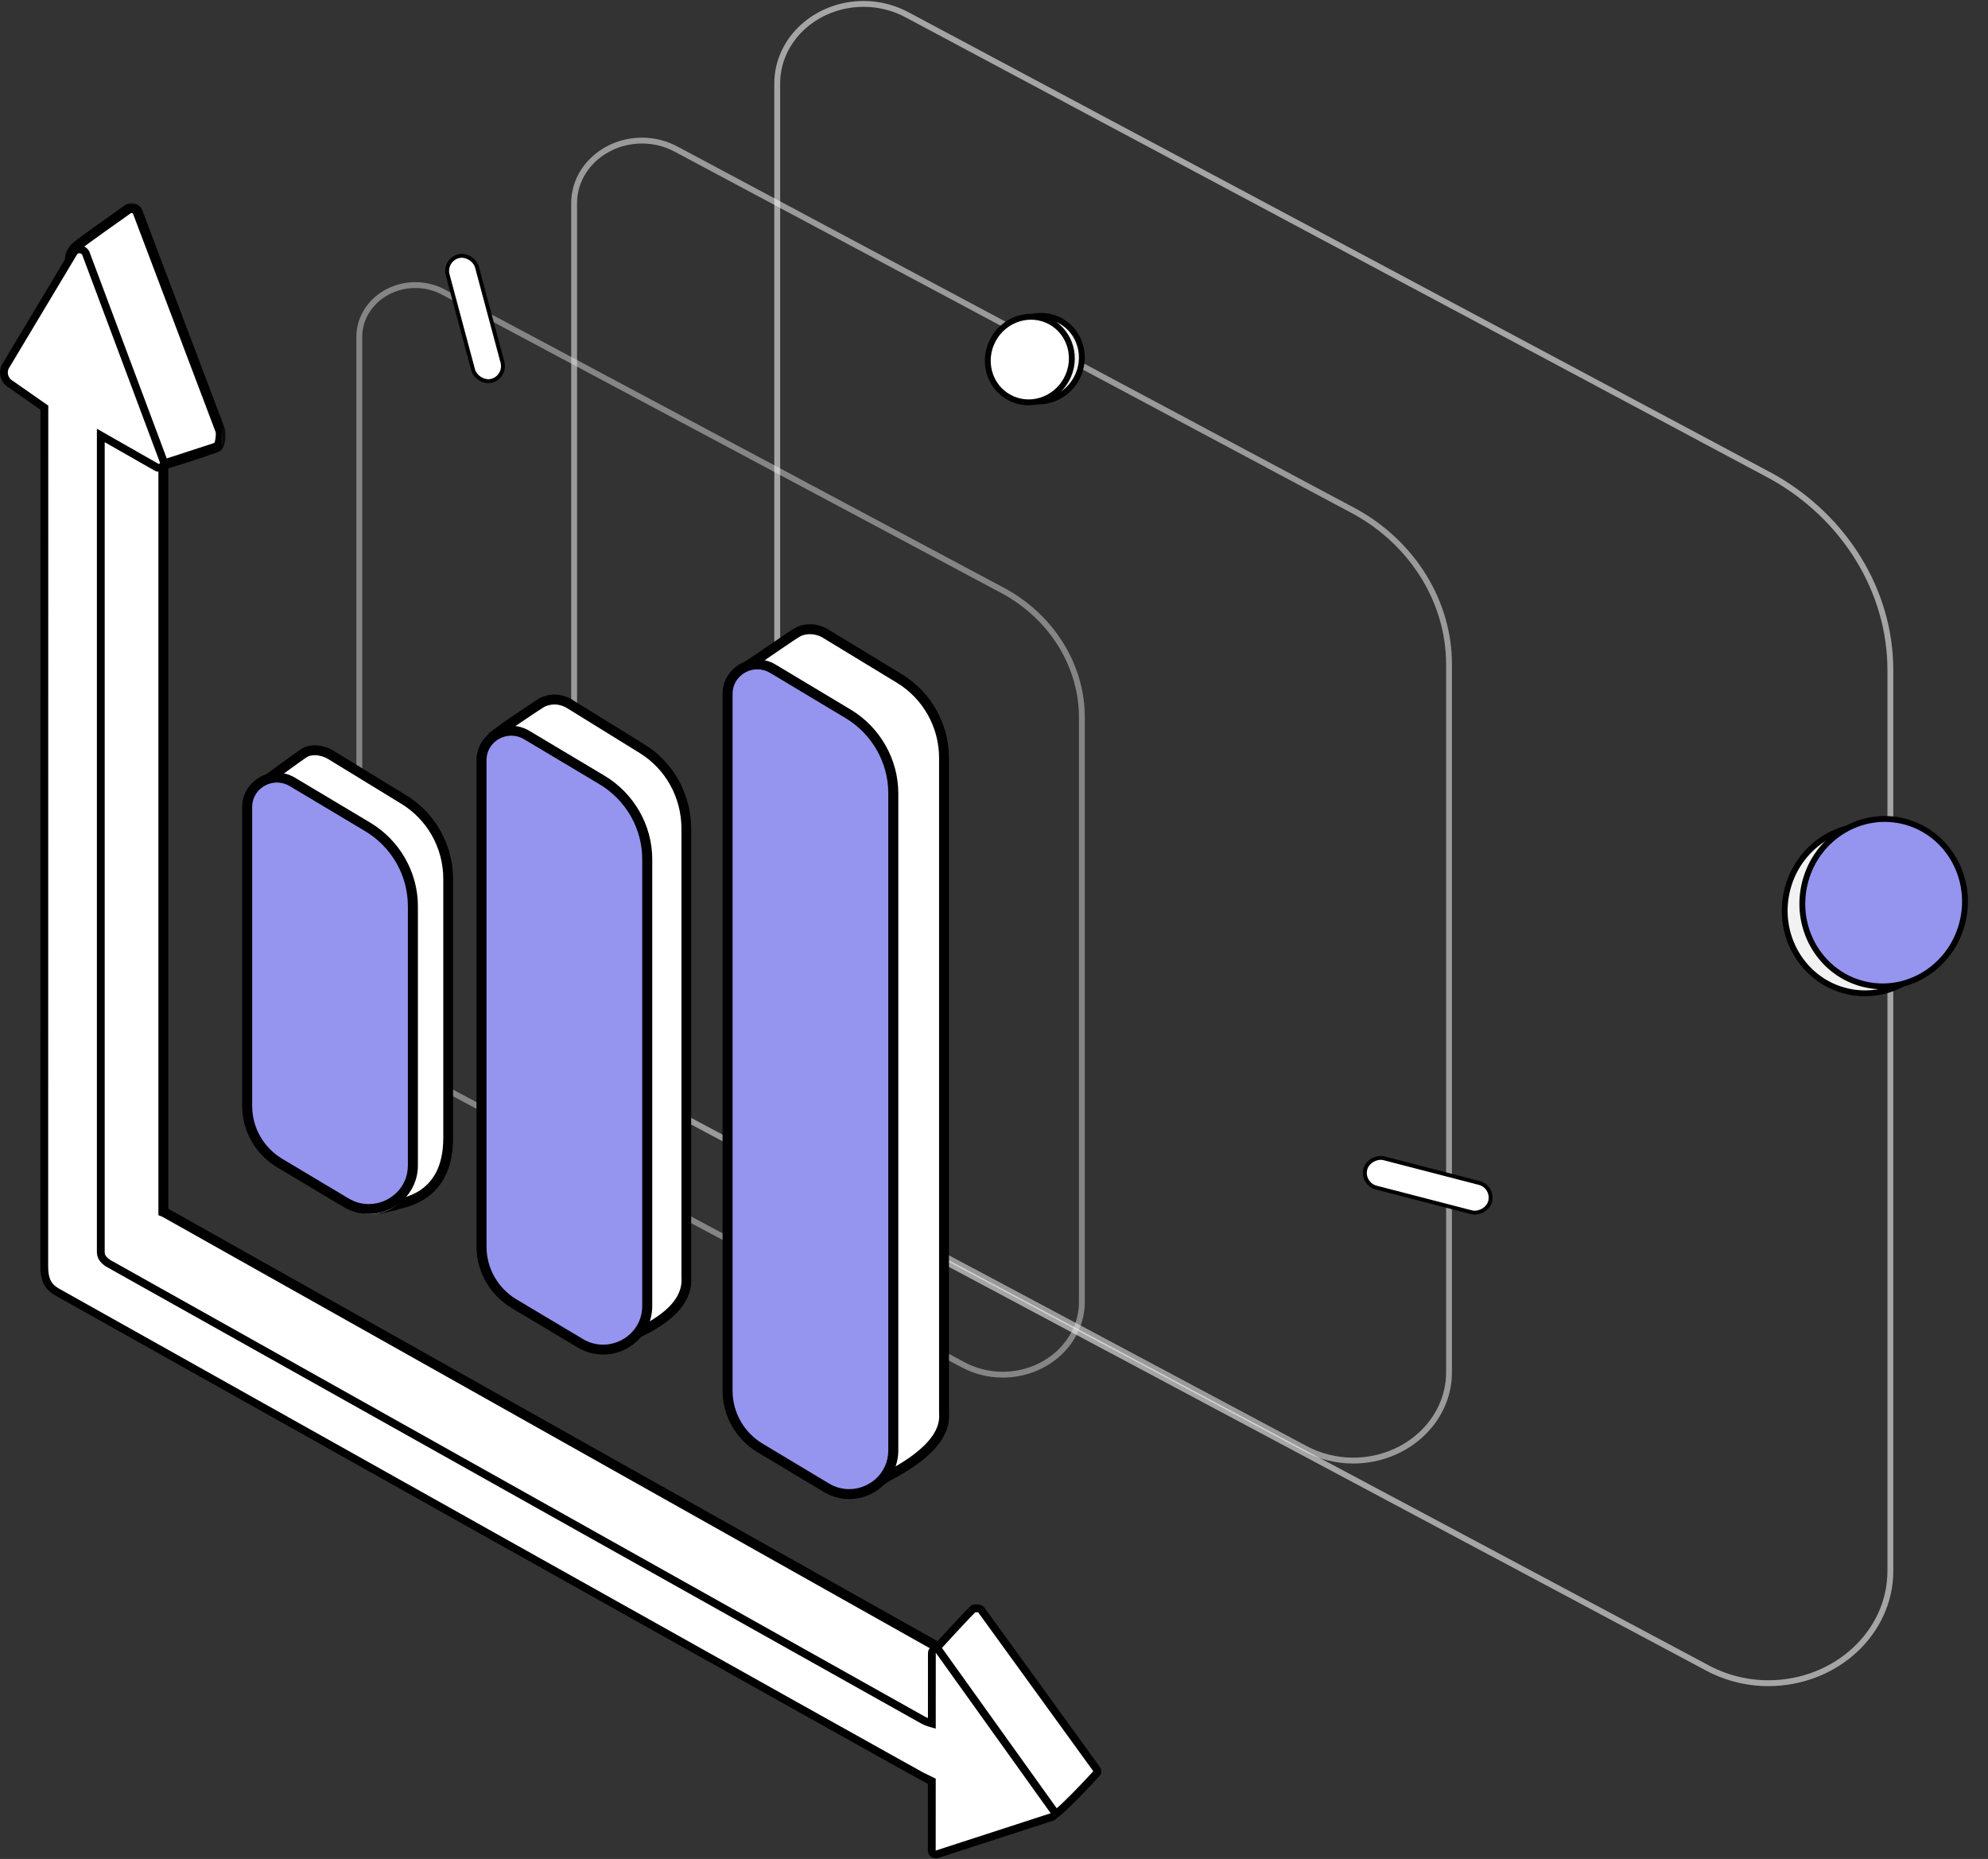 <svg width="509" height="476" viewBox="0 0 509 476" fill="none" xmlns="http://www.w3.org/2000/svg">
<rect x="0" y="0" width="509" height="476" fill="#333333" stroke="none"/>
<path opacity="0.6" fill-rule="evenodd" clip-rule="evenodd" d="M106.372 73C98.448 73.002 92 78.925 92 86.207V251.201C92 260.777 97.534 269.81 106.443 274.774L246.236 349.278C249.432 351.058 253.052 352 256.708 352C267.897 352 277 343.635 277 333.354V183.663C277 170.595 269.446 158.268 257.288 151.494L113.793 74.927C111.532 73.666 108.965 73 106.372 73Z" stroke="#BDBDBD" stroke-width="1.5"/>
<path opacity="0.6" fill-rule="evenodd" clip-rule="evenodd" d="M164.402 36C154.807 36.002 147 43.178 147 52V251.885C147 263.486 153.701 274.43 164.487 280.443L333.751 370.702C337.62 372.858 342.004 374 346.43 374C359.978 374 371 363.866 371 351.411V170.065C371 154.234 361.854 139.3 347.133 131.093L173.388 38.334C170.649 36.807 167.542 36 164.402 36Z" stroke="#E0E0E0" stroke-width="1.5"/>
<path opacity="0.6" fill-rule="evenodd" clip-rule="evenodd" d="M221.141 1C208.933 1.003 199 10.131 199 21.355V275.646C199 290.405 207.526 304.328 221.25 311.977L436.607 426.804C441.53 429.548 447.108 431 452.74 431C469.976 431 484 418.107 484 402.262V171.556C484 151.416 472.363 132.417 453.633 121.977L232.574 3.969C229.089 2.027 225.136 1 221.141 1Z" stroke="#F2F2F2" stroke-width="1.5"/>
<path fill-rule="evenodd" clip-rule="evenodd" d="M240.856 443.848C238.763 443.848 236.698 443.299 234.881 442.262L26.773 325.36C24.48 324.049 24 322.452 24 321.344V111.049C24 109.404 24.89 107.872 26.32 107.054L36.384 101.311C36.913 101.008 37.511 100.848 38.111 100.848C40.034 100.848 41.6 102.412 41.6 104.333V311.359C41.84 311.466 42.068 311.581 42.285 311.703L252.226 429.651C253.965 430.644 255 432.424 255 434.417C255 436.409 253.965 438.19 252.234 439.178L246.831 442.262C245.014 443.299 242.949 443.848 240.856 443.848Z" fill="white"/>
<path fill-rule="evenodd" clip-rule="evenodd" d="M38.347 98.848C37.528 98.848 36.714 99.066 35.993 99.476L25.955 105.212C24.131 106.253 23 108.204 23 110.303V320.267C23 322.309 24.206 324.123 26.398 325.376L234.044 442.107C236.032 443.242 238.312 443.848 240.62 443.848C242.928 443.848 245.207 443.242 247.211 442.098L252.601 439.019C254.73 437.802 256 435.615 256 433.163C256 430.712 254.73 428.524 252.601 427.308L43.126 309.531C43.116 309.525 43.107 309.519 43.099 309.514V103.597C43.099 100.979 40.966 98.848 38.347 98.848ZM38.347 101.387C39.501 101.387 40.559 102.311 40.559 103.597V311.174C41.012 311.321 41.458 311.502 41.882 311.744L251.341 429.512C254.168 431.126 254.168 435.2 251.341 436.815L245.95 439.895C244.299 440.838 242.459 441.309 240.62 441.309C238.779 441.309 236.94 440.838 235.288 439.895L27.658 323.171C26.797 322.678 25.54 321.733 25.54 320.267V110.303C25.54 109.11 26.178 108.009 27.215 107.416L37.255 101.682C37.608 101.48 37.982 101.387 38.347 101.387Z" fill="black"/>
<path fill-rule="evenodd" clip-rule="evenodd" d="M280.856 454.151C281.134 453.812 280.958 453.411 280.761 453.132L251.97 412.428C251.548 411.831 250.747 411.903 250.363 412.382L250.12 412L240 423.014L250.131 437.356L250.13 442.305L250.12 463.188C250.12 463.879 250.79 464.369 251.44 464.155L265.744 459.457L269.66 465C269.66 465 280.578 454.49 280.856 454.151Z" fill="white"/>
<path fill-rule="evenodd" clip-rule="evenodd" d="M280.852 453.999C281.137 453.66 280.957 453.259 280.755 452.979L251.262 412.276C250.829 411.679 249.734 411.848 249.367 411.848C249 411.848 239 422.862 239 422.862L249.379 437.204L249.377 442.153L249.367 463.036C249.367 463.726 250.053 464.217 250.719 464.002L265.372 459.305L269.384 464.848C270 465.848 280.568 454.338 280.852 453.999Z" stroke="black" stroke-width="2" stroke-linecap="round"/>
<path fill-rule="evenodd" clip-rule="evenodd" d="M42 118.848C41.579 118.402 40.203 119.899 40.028 119.144L15.21 92.669C13.155 91.387 12.405 88.759 13.508 86.592L22.293 72.033L17.937 67.634L17.843 67.434C17.264 66.203 18.764 64.35 18.937 64.141C19.515 63.449 26.836 58.307 32.876 54.114L33.098 53.992C33.315 53.895 33.547 53.848 33.786 53.848C34.501 53.848 35.147 54.294 35.393 54.959L56.891 111.064C57.038 111.525 57.259 114.809 55.862 115.488C55.862 115.488 42.391 119.263 42 118.848Z" fill="white"/>
<mask id="mask0" mask-type="alpha" maskUnits="userSpaceOnUse" x="12" y="52" width="46" height="71">
<path fill-rule="evenodd" clip-rule="evenodd" d="M12.02 52H57.762V122.17H12.02V52Z" fill="white"/>
</mask>
<g mask="url(#mask0)">
<path fill-rule="evenodd" clip-rule="evenodd" d="M32.509 52.249L32.28 52.35L32.075 52.495C18.935 61.735 18.378 62.411 18.14 62.699C17.631 63.316 16.038 65.471 16.892 67.315L17.076 67.71L17.381 68.022L20.824 71.543L12.742 85.104C11.302 87.952 12.179 91.203 14.633 92.858L38.676 118.833C38.931 119.751 39.403 118.736 39.899 119.27C40.441 119.85 41.153 120.17 41.908 120.17H42.343C42.343 120.17 35.574 122.188 42.787 120.018C50 117.848 55.901 115.731 55.901 115.731C58.264 114.624 57.759 110.323 57.622 109.876L36.452 53.91C36.042 52.78 34.93 51.999 33.696 51.999C33.285 51.999 32.886 52.083 32.509 52.249ZM34.086 54.809L55.204 110.625C55.377 111.188 55.096 113.338 54.829 113.433L41.941 117.629C41.929 117.633 41.919 119.634 41.908 119.634C41.572 119.634 40.986 117.963 41.01 117.626L16.262 90.888C14.694 89.99 14.102 88.02 14.914 86.405L23.997 71.165L19.189 66.247C19.076 66.006 19.513 65.016 20.091 64.314C20.67 63.613 33.53 54.57 33.53 54.57C33.585 54.546 33.641 54.535 33.696 54.535C33.864 54.535 34.024 54.639 34.086 54.809Z" fill="black"/>
</g>
<path fill-rule="evenodd" clip-rule="evenodd" d="M269.809 463.694L240.458 422.688C239.877 421.878 238.594 422.287 238.594 423.283L238.586 441.326C237.722 441.09 236.88 440.753 236.083 440.3L27.921 323.599C27.054 323.104 25.807 322.165 25.807 320.692V111.506L40.027 119.609C41.042 120.186 42.243 119.226 41.898 118.113L22.067 65.107C21.591 63.57 19.481 63.395 18.754 64.832L1.366 93.865C0.548 95.482 1.144 97.455 2.722 98.354L11.361 104.389L11.335 324.243C11.335 327.314 11.972 329.331 14.658 330.856C14.658 330.856 237.721 455.971 238.582 456.209L238.572 473.822C238.572 474.519 239.255 475.013 239.918 474.797L269.291 465.263C269.95 465.048 270.211 464.256 269.809 463.694Z" fill="white"/>
<path fill-rule="evenodd" clip-rule="evenodd" d="M269.809 463.694L240.458 422.688C239.877 421.878 238.594 422.287 238.594 423.283L238.586 441.326C237.722 441.09 236.88 440.753 236.083 440.3L27.921 323.599C27.054 323.104 25.807 322.165 25.807 320.692V111.506L40.027 119.609C41.042 120.186 42.243 119.226 41.898 118.113L22.067 65.107C21.591 63.57 19.481 63.395 18.754 64.832L1.366 93.865C0.548 95.482 1.144 97.455 2.722 98.354L11.361 104.389L11.335 324.243C11.335 327.314 11.972 329.331 14.658 330.856C14.658 330.856 237.721 455.971 238.582 456.209L238.572 473.822C238.572 474.519 239.255 475.013 239.918 474.797L269.291 465.263C269.95 465.048 270.211 464.256 269.809 463.694Z" stroke="black" stroke-width="2" stroke-linecap="round"/>
<path fill-rule="evenodd" clip-rule="evenodd" d="M99.034 301.803C98.753 301.665 98.488 301.517 98.237 301.363L81.639 291.174C76.605 288.085 73.478 282.463 73.478 276.501V205.312L68 199.778L69.194 198.901C69.495 198.679 76.578 193.474 77.928 192.59C78.671 192.104 79.632 191.848 80.709 191.848C82.089 191.848 83.58 192.276 84.797 193.023L103.641 204.59C110.648 208.892 115 216.716 115 225.014V291.802C115.031 305.737 105.875 308.022 102.429 308.883C102.092 308.967 101.675 309.071 101.558 309.122L101.447 309.172L101.259 309.234L98.579 309.848L99.034 301.803Z" fill="white"/>
<path fill-rule="evenodd" clip-rule="evenodd" d="M80.585 190.848C79.272 190.848 78.078 191.173 77.136 191.787C75.786 192.666 69.131 197.538 68.377 198.089L66 199.83L68.08 201.924L72.129 206V276.143C72.129 282.499 75.475 288.496 80.864 291.791L97.398 301.903C97.447 301.934 97.495 301.963 97.546 301.992L97.234 307.499L97.043 310.848L100.286 310.107L101.334 309.87L101.671 309.791L101.867 309.685C102.007 309.642 102.291 309.572 102.525 309.513C105.867 308.683 116.035 306.153 116 291.327V225.034C116 216.359 111.433 208.177 104.081 203.68L85.309 192.198C83.885 191.328 82.207 190.848 80.585 190.848ZM80.585 193.375C81.709 193.375 82.96 193.718 84.008 194.359L102.782 205.841C109.433 209.909 113.495 217.188 113.495 225.034V291.333C113.53 306.31 102.179 306.641 100.782 307.403L99.735 307.643L100.142 300.46C99.653 300.262 99.169 300.03 98.697 299.742L82.162 289.629C77.488 286.77 74.633 281.657 74.633 276.143V204.952L69.849 200.136C69.849 200.136 77.164 194.778 78.495 193.91C79.049 193.548 79.785 193.375 80.585 193.375Z" fill="black"/>
<path fill-rule="evenodd" clip-rule="evenodd" d="M94.813 310.848C92.801 310.848 90.806 310.284 89.043 309.216L72.256 299.034C67.163 295.945 64 290.326 64 284.37V207.402C64 203.237 67.389 199.848 71.552 199.848C72.913 199.848 74.26 200.23 75.449 200.95L94.51 212.509C101.597 216.806 106 224.628 106 232.919V299.66C106 305.83 100.982 310.848 94.813 310.848Z" fill="white"/>
<path fill-rule="evenodd" clip-rule="evenodd" d="M70.915 197.848C65.999 197.848 62 201.788 62 206.631V283.231C62 289.599 65.431 295.605 70.958 298.907L87.918 309.039C89.899 310.222 92.146 310.848 94.414 310.848C101.354 310.848 107 305.285 107 298.448V232.026C107 223.336 102.315 215.138 94.773 210.633L75.518 199.129C74.115 198.291 72.523 197.848 70.915 197.848Z" fill="black"/>
<path fill-rule="evenodd" clip-rule="evenodd" d="M70.915 200.38C72.01 200.38 73.135 200.666 74.186 201.294L93.441 212.798C100.264 216.872 104.43 224.164 104.43 232.026V298.448C104.43 304.215 99.627 308.316 94.413 308.316C92.684 308.316 90.91 307.865 89.25 306.874L72.29 296.741C67.497 293.878 64.569 288.755 64.569 283.231V206.631C64.569 202.979 67.612 200.38 70.915 200.38Z" fill="#9595EF"/>
<path fill-rule="evenodd" clip-rule="evenodd" d="M160.133 336.633C159.836 336.487 159.559 336.334 159.293 336.171L142.792 326.016C137.788 322.934 134.679 317.328 134.679 311.387V192.182L129 186.167L130.246 185.326C133.261 183.297 138.389 179.856 138.874 179.616L139.243 179.438C140.206 179.036 141.146 178.848 142.102 178.848C143.438 178.848 144.762 179.229 145.932 179.947L164.666 191.478C171.631 195.767 175.958 203.568 175.958 211.839V326.641C176.718 334.671 166.903 339.298 163.677 340.819C163.377 340.96 163.152 341.064 163.023 341.135L162.871 341.218L160.133 341.848V336.633Z" fill="#AAAAF4"/>
<path fill-rule="evenodd" clip-rule="evenodd" d="M138.735 178.501L138.233 178.741C138.052 178.83 137.594 179.056 129.484 184.543L125 187.848L129.062 188.418L133.344 192.973V311.772C133.344 318.161 136.671 324.188 142.027 327.5L158.467 337.663C158.545 337.712 158.625 337.76 158.704 337.807V340.67V343.848L161.744 343.148L162.786 342.908L163.121 342.83L163.423 342.664C163.539 342.601 163.74 342.508 164.006 342.382C173.093 338.08 177.451 332.881 176.963 326.927V212.137C176.963 203.418 172.421 195.193 165.111 190.674L146.447 179.133C145.087 178.294 143.545 177.848 141.986 177.848C140.87 177.848 139.778 178.068 138.735 178.501Z" fill="black"/>
<path fill-rule="evenodd" clip-rule="evenodd" d="M145.155 181.305L163.821 192.846C170.434 196.935 174.472 204.25 174.472 212.137V327.04C175.228 335.129 163.624 339.663 162.237 340.43L161.195 340.67V336.214C160.71 336.013 160.229 335.782 159.758 335.491L143.318 325.326C138.672 322.454 135.834 317.315 135.834 311.772V191.952L130.86 186.66C130.86 186.66 138.83 181.267 139.311 181.031L139.673 180.853C140.401 180.552 141.185 180.388 141.986 180.388C143.047 180.388 144.137 180.677 145.155 181.305Z" fill="white"/>
<path fill-rule="evenodd" clip-rule="evenodd" d="M153.813 345.848C151.801 345.848 149.806 345.288 148.043 344.228L131.255 334.133C126.163 331.07 123 325.498 123 319.593V195.338C123 191.208 126.388 187.848 130.553 187.848C131.912 187.848 133.26 188.226 134.449 188.94L153.51 200.402C160.596 204.663 165 212.419 165 220.639V334.753C165 340.871 159.982 345.848 153.813 345.848Z" fill="#AAAAF4"/>
<path fill-rule="evenodd" clip-rule="evenodd" d="M130.915 185.848C125.999 185.848 122 189.785 122 194.625V319.25C122 325.614 125.433 331.617 130.958 334.916L147.918 345.04C149.9 346.223 152.146 346.848 154.414 346.848C161.354 346.848 167 341.29 167 334.458V220.002C167 211.318 162.315 203.126 154.773 198.624L135.518 187.128C134.115 186.291 132.523 185.848 130.915 185.848Z" fill="black"/>
<path fill-rule="evenodd" clip-rule="evenodd" d="M130.915 188.378C132.01 188.378 133.135 188.664 134.185 189.292L153.441 200.788C160.264 204.859 164.43 212.147 164.43 220.002V334.458C164.43 340.219 159.628 344.317 154.413 344.317C152.684 344.317 150.91 343.868 149.25 342.876L132.291 332.751C127.497 329.89 124.569 324.771 124.569 319.25V194.625C124.569 190.976 127.612 188.378 130.915 188.378Z" fill="#9595EF"/>
<path fill-rule="evenodd" clip-rule="evenodd" d="M223.425 379.848C222.866 379.848 222.384 379.59 222.106 379.139C221.663 378.422 221.961 377.63 222.109 377.322L224.661 372.085C224.521 372.008 224.384 371.929 224.253 371.848L207.71 361.724C202.692 358.652 199.576 353.063 199.576 347.137V175.815L191.613 175.295L191.441 175.23C190.651 174.935 190.104 174.227 190.013 173.382C189.924 172.539 190.307 171.732 191.014 171.276C192.293 170.448 194.614 168.844 196.86 167.294C201.31 164.218 203.482 162.735 204.177 162.417C204.996 162.045 205.953 161.848 206.944 161.848C208.336 161.848 209.691 162.226 210.858 162.94L229.641 174.437C236.625 178.712 240.964 186.489 240.964 194.737V362.347C241.461 367.558 236.835 372.868 227.205 378.013C226.932 378.159 226.74 378.259 226.65 378.314C224.725 379.662 223.961 379.848 223.425 379.848Z" fill="white"/>
<path fill-rule="evenodd" clip-rule="evenodd" d="M207.368 159.848C206.189 159.848 205.043 160.085 204.054 160.531C203.252 160.894 201.231 162.261 196.466 165.531C194.211 167.08 191.88 168.68 190.606 169.495C189.486 170.214 188.879 171.483 189.02 172.809C189.162 174.137 190.027 175.251 191.277 175.716L191.625 175.845L191.995 175.87L198.663 176.302V346.801C198.663 353.179 202.044 359.195 207.484 362.501L223.597 372.292L221.539 376.485C221.031 377.531 221.054 378.669 221.598 379.542C222.106 380.36 223.005 380.848 224.001 380.848C225.024 380.848 226.132 380.36 227.941 379.112C228.039 379.055 228.2 378.972 228.41 378.861C238.548 373.483 243.445 367.786 242.968 361.93V194.075C242.968 185.37 238.355 177.159 230.931 172.647L211.973 161.126C210.597 160.29 209.005 159.848 207.368 159.848ZM207.368 162.384C208.462 162.384 209.628 162.668 210.662 163.296L229.619 174.817C236.335 178.898 240.439 186.2 240.439 194.075V362.042C241.206 370.118 227.317 376.46 226.557 376.987C225.09 378.006 224.355 378.312 224.001 378.312C223.464 378.312 223.808 377.606 223.808 377.606L226.953 371.201C226.46 371.002 225.971 370.771 225.493 370.479L208.796 360.332C204.076 357.464 201.193 352.334 201.193 346.801V173.924L192.158 173.339C191.417 173.063 191.303 172.059 191.97 171.632C195.1 169.623 203.932 163.368 205.094 162.843C205.752 162.546 206.54 162.384 207.368 162.384Z" fill="black"/>
<path fill-rule="evenodd" clip-rule="evenodd" d="M216.813 381.848C214.801 381.848 212.806 381.285 211.043 380.22L194.255 370.076C189.163 366.999 186 361.4 186 355.466V177.375C186 173.225 189.388 169.848 193.553 169.848C194.912 169.848 196.26 170.228 197.449 170.946L216.51 182.463C223.597 186.747 228 194.538 228 202.798V370.701C228 376.847 222.982 381.848 216.813 381.848Z" fill="white"/>
<path fill-rule="evenodd" clip-rule="evenodd" d="M193.915 168.848C188.999 168.849 185 172.801 185 177.66V356.138C185 362.527 188.433 368.555 193.958 371.866L210.918 382.031C212.9 383.219 215.146 383.848 217.414 383.848C224.354 383.848 230 378.266 230 371.407V203.14C230 194.42 225.315 186.195 217.773 181.675L198.518 170.133C197.115 169.293 195.523 168.848 193.915 168.848Z" fill="black"/>
<path fill-rule="evenodd" clip-rule="evenodd" d="M193.915 171.388C195.01 171.388 196.135 171.676 197.185 172.306L216.441 183.847C223.264 187.935 227.43 195.252 227.43 203.139V371.407C227.43 377.191 222.628 381.307 217.413 381.307C215.684 381.307 213.91 380.855 212.25 379.859L195.291 369.693C190.497 366.821 187.569 361.681 187.569 356.138V177.66C187.569 173.996 190.612 171.388 193.915 171.388Z" fill="#9595EF"/>
<path d="M498.08 237.33C500.603 225.726 493.525 214.376 482.327 211.941C471.13 209.506 459.977 216.891 457.453 228.494C454.93 240.097 462.008 251.447 473.205 253.883C484.403 256.318 495.556 248.933 498.08 237.33Z" fill="#F2F2F2" stroke="black" stroke-width="1.5"/>
<path d="M502.598 235.557C505.121 223.954 498.043 212.604 486.845 210.168C475.648 207.733 464.495 215.118 461.971 226.721C459.448 238.325 466.526 249.675 477.724 252.11C488.921 254.546 500.074 247.161 502.598 235.557Z" fill="#9595EF" stroke="black" stroke-width="1.5"/>
<rect x="113.612" y="66.621" width="7.76" height="33" rx="3.88" transform="rotate(-15 113.612 66.621)" fill="white" stroke="black"/>
<rect x="382.501" y="303.883" width="7.76" height="33" rx="3.88" transform="rotate(104.519 382.501 303.883)" fill="white" stroke="black"/>
<path d="M256.852 86.737C253.931 92.111 255.802 98.726 260.965 101.532C266.128 104.338 272.696 102.309 275.617 96.934C278.538 91.56 276.667 84.945 271.504 82.139C266.341 79.333 259.772 81.362 256.852 86.737Z" fill="#F2F2F2" stroke="black" stroke-width="1.5"/>
<path d="M254.287 86.969C251.366 92.343 253.237 98.958 258.4 101.764C263.563 104.57 270.131 102.541 273.052 97.166C275.973 91.792 274.102 85.177 268.939 82.371C263.776 79.566 257.207 81.594 254.287 86.969Z" fill="white" stroke="black" stroke-width="1.5"/>
</svg>
